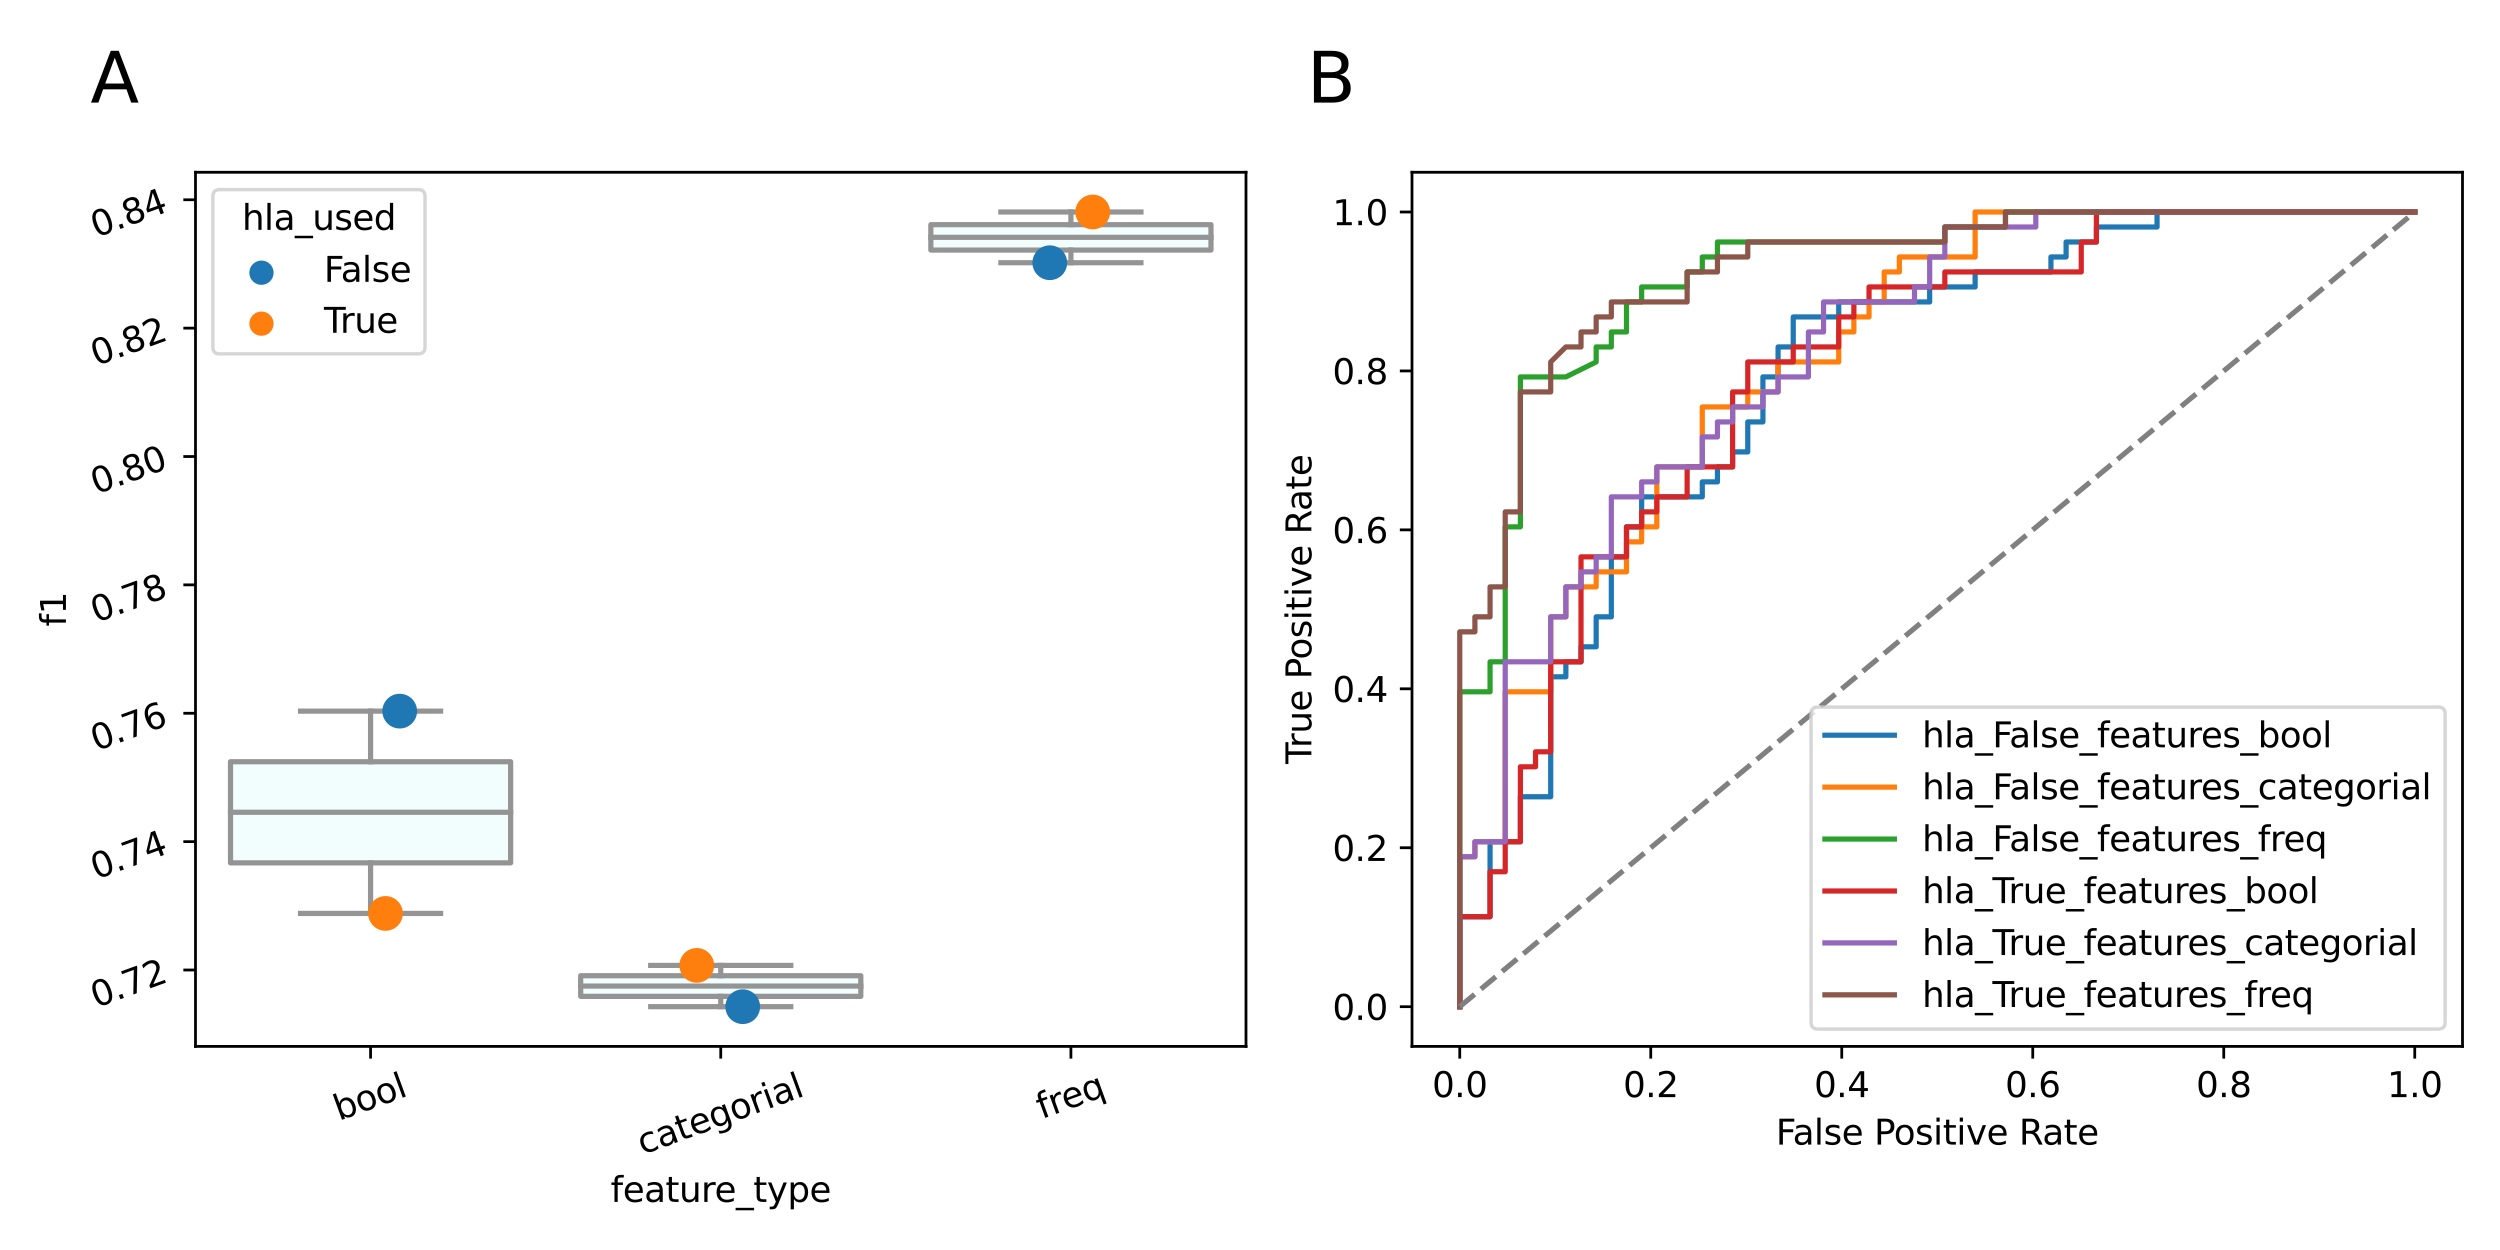 <?xml version="1.0" encoding="utf-8" standalone="no"?>
<!DOCTYPE svg PUBLIC "-//W3C//DTD SVG 1.1//EN"
  "http://www.w3.org/Graphics/SVG/1.1/DTD/svg11.dtd">
<svg xmlns:xlink="http://www.w3.org/1999/xlink" width="720pt" height="360pt" viewBox="0 0 720 360" xmlns="http://www.w3.org/2000/svg" version="1.1">
 <defs>
  <style type="text/css">*{stroke-linejoin: round; stroke-linecap: butt}</style>
 </defs>
 <g id="figure_1">
  <g id="patch_1">
   <path d="M 0 360 
L 720 360 
L 720 0 
L 0 0 
z
" style="fill: #ffffff"/>
  </g>
  <g id="axes_1">
   <g id="patch_2">
    <path d="M 406.656 301.37 
L 709.2 301.37 
L 709.2 49.608 
L 406.656 49.608 
z
" style="fill: #ffffff"/>
   </g>
   <g id="matplotlib.axis_1">
    <g id="xtick_1">
     <g id="line2d_1">
      <defs>
       <path id="m8fb5ee5ed1" d="M 0 0 
L 0 3.5 
" style="stroke: #000000; stroke-width: 0.8"/>
      </defs>
      <g>
       <use xlink:href="#m8fb5ee5ed1" x="420.408" y="301.37" style="stroke: #000000; stroke-width: 0.8"/>
      </g>
     </g>
     <g id="text_1">
      <!-- 0.0 -->
      <g transform="translate(412.456 315.969)scale(0.1 -0.1)">
       <defs>
        <path id="DejaVuSans-30" d="M 2034 4250 
Q 1547 4250 1301 3770 
Q 1056 3291 1056 2328 
Q 1056 1369 1301 889 
Q 1547 409 2034 409 
Q 2525 409 2770 889 
Q 3016 1369 3016 2328 
Q 3016 3291 2770 3770 
Q 2525 4250 2034 4250 
z
M 2034 4750 
Q 2819 4750 3233 4129 
Q 3647 3509 3647 2328 
Q 3647 1150 3233 529 
Q 2819 -91 2034 -91 
Q 1250 -91 836 529 
Q 422 1150 422 2328 
Q 422 3509 836 4129 
Q 1250 4750 2034 4750 
z
" transform="scale(0.016)"/>
        <path id="DejaVuSans-2e" d="M 684 794 
L 1344 794 
L 1344 0 
L 684 0 
L 684 794 
z
" transform="scale(0.016)"/>
       </defs>
       <use xlink:href="#DejaVuSans-30"/>
       <use xlink:href="#DejaVuSans-2e" x="63.623"/>
       <use xlink:href="#DejaVuSans-30" x="95.41"/>
      </g>
     </g>
    </g>
    <g id="xtick_2">
     <g id="line2d_2">
      <g>
       <use xlink:href="#m8fb5ee5ed1" x="475.416" y="301.37" style="stroke: #000000; stroke-width: 0.8"/>
      </g>
     </g>
     <g id="text_2">
      <!-- 0.2 -->
      <g transform="translate(467.464 315.969)scale(0.1 -0.1)">
       <defs>
        <path id="DejaVuSans-32" d="M 1228 531 
L 3431 531 
L 3431 0 
L 469 0 
L 469 531 
Q 828 903 1448 1529 
Q 2069 2156 2228 2338 
Q 2531 2678 2651 2914 
Q 2772 3150 2772 3378 
Q 2772 3750 2511 3984 
Q 2250 4219 1831 4219 
Q 1534 4219 1204 4116 
Q 875 4013 500 3803 
L 500 4441 
Q 881 4594 1212 4672 
Q 1544 4750 1819 4750 
Q 2544 4750 2975 4387 
Q 3406 4025 3406 3419 
Q 3406 3131 3298 2873 
Q 3191 2616 2906 2266 
Q 2828 2175 2409 1742 
Q 1991 1309 1228 531 
z
" transform="scale(0.016)"/>
       </defs>
       <use xlink:href="#DejaVuSans-30"/>
       <use xlink:href="#DejaVuSans-2e" x="63.623"/>
       <use xlink:href="#DejaVuSans-32" x="95.41"/>
      </g>
     </g>
    </g>
    <g id="xtick_3">
     <g id="line2d_3">
      <g>
       <use xlink:href="#m8fb5ee5ed1" x="530.424" y="301.37" style="stroke: #000000; stroke-width: 0.8"/>
      </g>
     </g>
     <g id="text_3">
      <!-- 0.4 -->
      <g transform="translate(522.472 315.969)scale(0.1 -0.1)">
       <defs>
        <path id="DejaVuSans-34" d="M 2419 4116 
L 825 1625 
L 2419 1625 
L 2419 4116 
z
M 2253 4666 
L 3047 4666 
L 3047 1625 
L 3713 1625 
L 3713 1100 
L 3047 1100 
L 3047 0 
L 2419 0 
L 2419 1100 
L 313 1100 
L 313 1709 
L 2253 4666 
z
" transform="scale(0.016)"/>
       </defs>
       <use xlink:href="#DejaVuSans-30"/>
       <use xlink:href="#DejaVuSans-2e" x="63.623"/>
       <use xlink:href="#DejaVuSans-34" x="95.41"/>
      </g>
     </g>
    </g>
    <g id="xtick_4">
     <g id="line2d_4">
      <g>
       <use xlink:href="#m8fb5ee5ed1" x="585.432" y="301.37" style="stroke: #000000; stroke-width: 0.8"/>
      </g>
     </g>
     <g id="text_4">
      <!-- 0.6 -->
      <g transform="translate(577.48 315.969)scale(0.1 -0.1)">
       <defs>
        <path id="DejaVuSans-36" d="M 2113 2584 
Q 1688 2584 1439 2293 
Q 1191 2003 1191 1497 
Q 1191 994 1439 701 
Q 1688 409 2113 409 
Q 2538 409 2786 701 
Q 3034 994 3034 1497 
Q 3034 2003 2786 2293 
Q 2538 2584 2113 2584 
z
M 3366 4563 
L 3366 3988 
Q 3128 4100 2886 4159 
Q 2644 4219 2406 4219 
Q 1781 4219 1451 3797 
Q 1122 3375 1075 2522 
Q 1259 2794 1537 2939 
Q 1816 3084 2150 3084 
Q 2853 3084 3261 2657 
Q 3669 2231 3669 1497 
Q 3669 778 3244 343 
Q 2819 -91 2113 -91 
Q 1303 -91 875 529 
Q 447 1150 447 2328 
Q 447 3434 972 4092 
Q 1497 4750 2381 4750 
Q 2619 4750 2861 4703 
Q 3103 4656 3366 4563 
z
" transform="scale(0.016)"/>
       </defs>
       <use xlink:href="#DejaVuSans-30"/>
       <use xlink:href="#DejaVuSans-2e" x="63.623"/>
       <use xlink:href="#DejaVuSans-36" x="95.41"/>
      </g>
     </g>
    </g>
    <g id="xtick_5">
     <g id="line2d_5">
      <g>
       <use xlink:href="#m8fb5ee5ed1" x="640.44" y="301.37" style="stroke: #000000; stroke-width: 0.8"/>
      </g>
     </g>
     <g id="text_5">
      <!-- 0.8 -->
      <g transform="translate(632.488 315.969)scale(0.1 -0.1)">
       <defs>
        <path id="DejaVuSans-38" d="M 2034 2216 
Q 1584 2216 1326 1975 
Q 1069 1734 1069 1313 
Q 1069 891 1326 650 
Q 1584 409 2034 409 
Q 2484 409 2743 651 
Q 3003 894 3003 1313 
Q 3003 1734 2745 1975 
Q 2488 2216 2034 2216 
z
M 1403 2484 
Q 997 2584 770 2862 
Q 544 3141 544 3541 
Q 544 4100 942 4425 
Q 1341 4750 2034 4750 
Q 2731 4750 3128 4425 
Q 3525 4100 3525 3541 
Q 3525 3141 3298 2862 
Q 3072 2584 2669 2484 
Q 3125 2378 3379 2068 
Q 3634 1759 3634 1313 
Q 3634 634 3220 271 
Q 2806 -91 2034 -91 
Q 1263 -91 848 271 
Q 434 634 434 1313 
Q 434 1759 690 2068 
Q 947 2378 1403 2484 
z
M 1172 3481 
Q 1172 3119 1398 2916 
Q 1625 2713 2034 2713 
Q 2441 2713 2670 2916 
Q 2900 3119 2900 3481 
Q 2900 3844 2670 4047 
Q 2441 4250 2034 4250 
Q 1625 4250 1398 4047 
Q 1172 3844 1172 3481 
z
" transform="scale(0.016)"/>
       </defs>
       <use xlink:href="#DejaVuSans-30"/>
       <use xlink:href="#DejaVuSans-2e" x="63.623"/>
       <use xlink:href="#DejaVuSans-38" x="95.41"/>
      </g>
     </g>
    </g>
    <g id="xtick_6">
     <g id="line2d_6">
      <g>
       <use xlink:href="#m8fb5ee5ed1" x="695.448" y="301.37" style="stroke: #000000; stroke-width: 0.8"/>
      </g>
     </g>
     <g id="text_6">
      <!-- 1.0 -->
      <g transform="translate(687.496 315.969)scale(0.1 -0.1)">
       <defs>
        <path id="DejaVuSans-31" d="M 794 531 
L 1825 531 
L 1825 4091 
L 703 3866 
L 703 4441 
L 1819 4666 
L 2450 4666 
L 2450 531 
L 3481 531 
L 3481 0 
L 794 0 
L 794 531 
z
" transform="scale(0.016)"/>
       </defs>
       <use xlink:href="#DejaVuSans-31"/>
       <use xlink:href="#DejaVuSans-2e" x="63.623"/>
       <use xlink:href="#DejaVuSans-30" x="95.41"/>
      </g>
     </g>
    </g>
    <g id="text_7">
     <!-- False Positive Rate -->
     <g transform="translate(511.461 329.647)scale(0.1 -0.1)">
      <defs>
       <path id="DejaVuSans-46" d="M 628 4666 
L 3309 4666 
L 3309 4134 
L 1259 4134 
L 1259 2759 
L 3109 2759 
L 3109 2228 
L 1259 2228 
L 1259 0 
L 628 0 
L 628 4666 
z
" transform="scale(0.016)"/>
       <path id="DejaVuSans-61" d="M 2194 1759 
Q 1497 1759 1228 1600 
Q 959 1441 959 1056 
Q 959 750 1161 570 
Q 1363 391 1709 391 
Q 2188 391 2477 730 
Q 2766 1069 2766 1631 
L 2766 1759 
L 2194 1759 
z
M 3341 1997 
L 3341 0 
L 2766 0 
L 2766 531 
Q 2569 213 2275 61 
Q 1981 -91 1556 -91 
Q 1019 -91 701 211 
Q 384 513 384 1019 
Q 384 1609 779 1909 
Q 1175 2209 1959 2209 
L 2766 2209 
L 2766 2266 
Q 2766 2663 2505 2880 
Q 2244 3097 1772 3097 
Q 1472 3097 1187 3025 
Q 903 2953 641 2809 
L 641 3341 
Q 956 3463 1253 3523 
Q 1550 3584 1831 3584 
Q 2591 3584 2966 3190 
Q 3341 2797 3341 1997 
z
" transform="scale(0.016)"/>
       <path id="DejaVuSans-6c" d="M 603 4863 
L 1178 4863 
L 1178 0 
L 603 0 
L 603 4863 
z
" transform="scale(0.016)"/>
       <path id="DejaVuSans-73" d="M 2834 3397 
L 2834 2853 
Q 2591 2978 2328 3040 
Q 2066 3103 1784 3103 
Q 1356 3103 1142 2972 
Q 928 2841 928 2578 
Q 928 2378 1081 2264 
Q 1234 2150 1697 2047 
L 1894 2003 
Q 2506 1872 2764 1633 
Q 3022 1394 3022 966 
Q 3022 478 2636 193 
Q 2250 -91 1575 -91 
Q 1294 -91 989 -36 
Q 684 19 347 128 
L 347 722 
Q 666 556 975 473 
Q 1284 391 1588 391 
Q 1994 391 2212 530 
Q 2431 669 2431 922 
Q 2431 1156 2273 1281 
Q 2116 1406 1581 1522 
L 1381 1569 
Q 847 1681 609 1914 
Q 372 2147 372 2553 
Q 372 3047 722 3315 
Q 1072 3584 1716 3584 
Q 2034 3584 2315 3537 
Q 2597 3491 2834 3397 
z
" transform="scale(0.016)"/>
       <path id="DejaVuSans-65" d="M 3597 1894 
L 3597 1613 
L 953 1613 
Q 991 1019 1311 708 
Q 1631 397 2203 397 
Q 2534 397 2845 478 
Q 3156 559 3463 722 
L 3463 178 
Q 3153 47 2828 -22 
Q 2503 -91 2169 -91 
Q 1331 -91 842 396 
Q 353 884 353 1716 
Q 353 2575 817 3079 
Q 1281 3584 2069 3584 
Q 2775 3584 3186 3129 
Q 3597 2675 3597 1894 
z
M 3022 2063 
Q 3016 2534 2758 2815 
Q 2500 3097 2075 3097 
Q 1594 3097 1305 2825 
Q 1016 2553 972 2059 
L 3022 2063 
z
" transform="scale(0.016)"/>
       <path id="DejaVuSans-20" transform="scale(0.016)"/>
       <path id="DejaVuSans-50" d="M 1259 4147 
L 1259 2394 
L 2053 2394 
Q 2494 2394 2734 2622 
Q 2975 2850 2975 3272 
Q 2975 3691 2734 3919 
Q 2494 4147 2053 4147 
L 1259 4147 
z
M 628 4666 
L 2053 4666 
Q 2838 4666 3239 4311 
Q 3641 3956 3641 3272 
Q 3641 2581 3239 2228 
Q 2838 1875 2053 1875 
L 1259 1875 
L 1259 0 
L 628 0 
L 628 4666 
z
" transform="scale(0.016)"/>
       <path id="DejaVuSans-6f" d="M 1959 3097 
Q 1497 3097 1228 2736 
Q 959 2375 959 1747 
Q 959 1119 1226 758 
Q 1494 397 1959 397 
Q 2419 397 2687 759 
Q 2956 1122 2956 1747 
Q 2956 2369 2687 2733 
Q 2419 3097 1959 3097 
z
M 1959 3584 
Q 2709 3584 3137 3096 
Q 3566 2609 3566 1747 
Q 3566 888 3137 398 
Q 2709 -91 1959 -91 
Q 1206 -91 779 398 
Q 353 888 353 1747 
Q 353 2609 779 3096 
Q 1206 3584 1959 3584 
z
" transform="scale(0.016)"/>
       <path id="DejaVuSans-69" d="M 603 3500 
L 1178 3500 
L 1178 0 
L 603 0 
L 603 3500 
z
M 603 4863 
L 1178 4863 
L 1178 4134 
L 603 4134 
L 603 4863 
z
" transform="scale(0.016)"/>
       <path id="DejaVuSans-74" d="M 1172 4494 
L 1172 3500 
L 2356 3500 
L 2356 3053 
L 1172 3053 
L 1172 1153 
Q 1172 725 1289 603 
Q 1406 481 1766 481 
L 2356 481 
L 2356 0 
L 1766 0 
Q 1100 0 847 248 
Q 594 497 594 1153 
L 594 3053 
L 172 3053 
L 172 3500 
L 594 3500 
L 594 4494 
L 1172 4494 
z
" transform="scale(0.016)"/>
       <path id="DejaVuSans-76" d="M 191 3500 
L 800 3500 
L 1894 563 
L 2988 3500 
L 3597 3500 
L 2284 0 
L 1503 0 
L 191 3500 
z
" transform="scale(0.016)"/>
       <path id="DejaVuSans-52" d="M 2841 2188 
Q 3044 2119 3236 1894 
Q 3428 1669 3622 1275 
L 4263 0 
L 3584 0 
L 2988 1197 
Q 2756 1666 2539 1819 
Q 2322 1972 1947 1972 
L 1259 1972 
L 1259 0 
L 628 0 
L 628 4666 
L 2053 4666 
Q 2853 4666 3247 4331 
Q 3641 3997 3641 3322 
Q 3641 2881 3436 2590 
Q 3231 2300 2841 2188 
z
M 1259 4147 
L 1259 2491 
L 2053 2491 
Q 2509 2491 2742 2702 
Q 2975 2913 2975 3322 
Q 2975 3731 2742 3939 
Q 2509 4147 2053 4147 
L 1259 4147 
z
" transform="scale(0.016)"/>
      </defs>
      <use xlink:href="#DejaVuSans-46"/>
      <use xlink:href="#DejaVuSans-61" x="48.395"/>
      <use xlink:href="#DejaVuSans-6c" x="109.674"/>
      <use xlink:href="#DejaVuSans-73" x="137.457"/>
      <use xlink:href="#DejaVuSans-65" x="189.557"/>
      <use xlink:href="#DejaVuSans-20" x="251.08"/>
      <use xlink:href="#DejaVuSans-50" x="282.867"/>
      <use xlink:href="#DejaVuSans-6f" x="339.545"/>
      <use xlink:href="#DejaVuSans-73" x="400.727"/>
      <use xlink:href="#DejaVuSans-69" x="452.826"/>
      <use xlink:href="#DejaVuSans-74" x="480.609"/>
      <use xlink:href="#DejaVuSans-69" x="519.818"/>
      <use xlink:href="#DejaVuSans-76" x="547.602"/>
      <use xlink:href="#DejaVuSans-65" x="606.781"/>
      <use xlink:href="#DejaVuSans-20" x="668.305"/>
      <use xlink:href="#DejaVuSans-52" x="700.092"/>
      <use xlink:href="#DejaVuSans-61" x="767.324"/>
      <use xlink:href="#DejaVuSans-74" x="828.604"/>
      <use xlink:href="#DejaVuSans-65" x="867.812"/>
     </g>
    </g>
   </g>
   <g id="matplotlib.axis_2">
    <g id="ytick_1">
     <g id="line2d_7">
      <defs>
       <path id="m7fb1e3b8af" d="M 0 0 
L -3.5 0 
" style="stroke: #000000; stroke-width: 0.8"/>
      </defs>
      <g>
       <use xlink:href="#m7fb1e3b8af" x="406.656" y="289.927" style="stroke: #000000; stroke-width: 0.8"/>
      </g>
     </g>
     <g id="text_8">
      <!-- 0.0 -->
      <g transform="translate(383.753 293.726)scale(0.1 -0.1)">
       <use xlink:href="#DejaVuSans-30"/>
       <use xlink:href="#DejaVuSans-2e" x="63.623"/>
       <use xlink:href="#DejaVuSans-30" x="95.41"/>
      </g>
     </g>
    </g>
    <g id="ytick_2">
     <g id="line2d_8">
      <g>
       <use xlink:href="#m7fb1e3b8af" x="406.656" y="244.152" style="stroke: #000000; stroke-width: 0.8"/>
      </g>
     </g>
     <g id="text_9">
      <!-- 0.2 -->
      <g transform="translate(383.753 247.951)scale(0.1 -0.1)">
       <use xlink:href="#DejaVuSans-30"/>
       <use xlink:href="#DejaVuSans-2e" x="63.623"/>
       <use xlink:href="#DejaVuSans-32" x="95.41"/>
      </g>
     </g>
    </g>
    <g id="ytick_3">
     <g id="line2d_9">
      <g>
       <use xlink:href="#m7fb1e3b8af" x="406.656" y="198.377" style="stroke: #000000; stroke-width: 0.8"/>
      </g>
     </g>
     <g id="text_10">
      <!-- 0.4 -->
      <g transform="translate(383.753 202.176)scale(0.1 -0.1)">
       <use xlink:href="#DejaVuSans-30"/>
       <use xlink:href="#DejaVuSans-2e" x="63.623"/>
       <use xlink:href="#DejaVuSans-34" x="95.41"/>
      </g>
     </g>
    </g>
    <g id="ytick_4">
     <g id="line2d_10">
      <g>
       <use xlink:href="#m7fb1e3b8af" x="406.656" y="152.602" style="stroke: #000000; stroke-width: 0.8"/>
      </g>
     </g>
     <g id="text_11">
      <!-- 0.6 -->
      <g transform="translate(383.753 156.401)scale(0.1 -0.1)">
       <use xlink:href="#DejaVuSans-30"/>
       <use xlink:href="#DejaVuSans-2e" x="63.623"/>
       <use xlink:href="#DejaVuSans-36" x="95.41"/>
      </g>
     </g>
    </g>
    <g id="ytick_5">
     <g id="line2d_11">
      <g>
       <use xlink:href="#m7fb1e3b8af" x="406.656" y="106.827" style="stroke: #000000; stroke-width: 0.8"/>
      </g>
     </g>
     <g id="text_12">
      <!-- 0.8 -->
      <g transform="translate(383.753 110.626)scale(0.1 -0.1)">
       <use xlink:href="#DejaVuSans-30"/>
       <use xlink:href="#DejaVuSans-2e" x="63.623"/>
       <use xlink:href="#DejaVuSans-38" x="95.41"/>
      </g>
     </g>
    </g>
    <g id="ytick_6">
     <g id="line2d_12">
      <g>
       <use xlink:href="#m7fb1e3b8af" x="406.656" y="61.052" style="stroke: #000000; stroke-width: 0.8"/>
      </g>
     </g>
     <g id="text_13">
      <!-- 1.0 -->
      <g transform="translate(383.753 64.851)scale(0.1 -0.1)">
       <use xlink:href="#DejaVuSans-31"/>
       <use xlink:href="#DejaVuSans-2e" x="63.623"/>
       <use xlink:href="#DejaVuSans-30" x="95.41"/>
      </g>
     </g>
    </g>
    <g id="text_14">
     <!-- True Positive Rate -->
     <g transform="translate(377.673 220.019)rotate(-90)scale(0.1 -0.1)">
      <defs>
       <path id="DejaVuSans-54" d="M -19 4666 
L 3928 4666 
L 3928 4134 
L 2272 4134 
L 2272 0 
L 1638 0 
L 1638 4134 
L -19 4134 
L -19 4666 
z
" transform="scale(0.016)"/>
       <path id="DejaVuSans-72" d="M 2631 2963 
Q 2534 3019 2420 3045 
Q 2306 3072 2169 3072 
Q 1681 3072 1420 2755 
Q 1159 2438 1159 1844 
L 1159 0 
L 581 0 
L 581 3500 
L 1159 3500 
L 1159 2956 
Q 1341 3275 1631 3429 
Q 1922 3584 2338 3584 
Q 2397 3584 2469 3576 
Q 2541 3569 2628 3553 
L 2631 2963 
z
" transform="scale(0.016)"/>
       <path id="DejaVuSans-75" d="M 544 1381 
L 544 3500 
L 1119 3500 
L 1119 1403 
Q 1119 906 1312 657 
Q 1506 409 1894 409 
Q 2359 409 2629 706 
Q 2900 1003 2900 1516 
L 2900 3500 
L 3475 3500 
L 3475 0 
L 2900 0 
L 2900 538 
Q 2691 219 2414 64 
Q 2138 -91 1772 -91 
Q 1169 -91 856 284 
Q 544 659 544 1381 
z
M 1991 3584 
L 1991 3584 
z
" transform="scale(0.016)"/>
      </defs>
      <use xlink:href="#DejaVuSans-54"/>
      <use xlink:href="#DejaVuSans-72" x="46.334"/>
      <use xlink:href="#DejaVuSans-75" x="87.447"/>
      <use xlink:href="#DejaVuSans-65" x="150.826"/>
      <use xlink:href="#DejaVuSans-20" x="212.35"/>
      <use xlink:href="#DejaVuSans-50" x="244.137"/>
      <use xlink:href="#DejaVuSans-6f" x="300.814"/>
      <use xlink:href="#DejaVuSans-73" x="361.996"/>
      <use xlink:href="#DejaVuSans-69" x="414.096"/>
      <use xlink:href="#DejaVuSans-74" x="441.879"/>
      <use xlink:href="#DejaVuSans-69" x="481.088"/>
      <use xlink:href="#DejaVuSans-76" x="508.871"/>
      <use xlink:href="#DejaVuSans-65" x="568.051"/>
      <use xlink:href="#DejaVuSans-20" x="629.574"/>
      <use xlink:href="#DejaVuSans-52" x="661.361"/>
      <use xlink:href="#DejaVuSans-61" x="728.594"/>
      <use xlink:href="#DejaVuSans-74" x="789.873"/>
      <use xlink:href="#DejaVuSans-65" x="829.082"/>
     </g>
    </g>
   </g>
   <g id="line2d_13">
    <path d="M 420.408 289.927 
L 420.408 285.608 
L 420.408 264.016 
L 429.139 264.016 
L 429.139 242.424 
L 437.871 242.424 
L 437.871 229.469 
L 446.602 229.469 
L 446.602 194.922 
L 450.968 194.922 
L 450.968 190.604 
L 455.334 190.604 
L 455.334 186.285 
L 459.699 186.285 
L 459.699 177.648 
L 464.065 177.648 
L 464.065 160.375 
L 468.431 160.375 
L 468.431 151.738 
L 472.796 151.738 
L 472.796 143.101 
L 490.259 143.101 
L 490.259 138.783 
L 494.625 138.783 
L 494.625 134.464 
L 498.991 134.464 
L 498.991 130.146 
L 503.356 130.146 
L 503.356 121.509 
L 507.722 121.509 
L 507.722 108.554 
L 512.088 108.554 
L 512.088 99.917 
L 516.454 99.917 
L 516.454 91.281 
L 529.551 91.281 
L 529.551 86.962 
L 555.745 86.962 
L 555.745 82.644 
L 568.842 82.644 
L 568.842 78.325 
L 590.671 78.325 
L 590.671 74.007 
L 595.036 74.007 
L 595.036 69.689 
L 603.768 69.689 
L 603.768 65.37 
L 621.231 65.37 
L 621.231 61.052 
L 695.448 61.052 
" clip-path="url(#p078c45fbdf)" style="fill: none; stroke: #1f77b4; stroke-width: 1.5; stroke-linecap: square"/>
   </g>
   <g id="line2d_14">
    <path d="M 420.408 289.927 
L 420.408 285.608 
L 420.408 246.743 
L 424.773 246.743 
L 424.773 242.424 
L 433.505 242.424 
L 433.505 199.24 
L 446.602 199.24 
L 446.602 177.648 
L 450.968 177.648 
L 450.968 169.012 
L 459.699 169.012 
L 459.699 164.693 
L 468.431 164.693 
L 468.431 156.056 
L 472.796 156.056 
L 472.796 151.738 
L 477.162 151.738 
L 477.162 134.464 
L 490.259 134.464 
L 490.259 117.191 
L 503.356 117.191 
L 503.356 112.872 
L 512.088 112.872 
L 512.088 104.236 
L 529.551 104.236 
L 529.551 95.599 
L 533.916 95.599 
L 533.916 91.281 
L 538.282 91.281 
L 538.282 86.962 
L 542.648 86.962 
L 542.648 78.325 
L 547.014 78.325 
L 547.014 74.007 
L 568.842 74.007 
L 568.842 61.052 
L 695.448 61.052 
" clip-path="url(#p078c45fbdf)" style="fill: none; stroke: #ff7f0e; stroke-width: 1.5; stroke-linecap: square"/>
   </g>
   <g id="line2d_15">
    <path d="M 420.408 289.927 
L 420.408 285.608 
L 420.408 199.24 
L 429.139 199.24 
L 429.139 190.604 
L 433.505 190.604 
L 433.505 151.738 
L 437.871 151.738 
L 437.871 108.554 
L 450.968 108.554 
L 459.699 104.236 
L 459.699 99.917 
L 464.065 99.917 
L 464.065 95.599 
L 468.431 95.599 
L 468.431 86.962 
L 472.796 86.962 
L 472.796 82.644 
L 485.894 82.644 
L 485.894 78.325 
L 490.259 78.325 
L 490.259 74.007 
L 494.625 74.007 
L 494.625 69.689 
L 560.111 69.689 
L 560.111 65.37 
L 577.574 65.37 
L 577.574 61.052 
L 695.448 61.052 
" clip-path="url(#p078c45fbdf)" style="fill: none; stroke: #2ca02c; stroke-width: 1.5; stroke-linecap: square"/>
   </g>
   <g id="line2d_16">
    <path d="M 420.408 289.927 
L 420.408 285.608 
L 420.408 264.016 
L 429.139 264.016 
L 429.139 251.061 
L 433.505 251.061 
L 433.505 242.424 
L 437.871 242.424 
L 437.871 220.832 
L 442.236 220.832 
L 442.236 216.514 
L 446.602 216.514 
L 446.602 190.604 
L 455.334 190.604 
L 455.334 160.375 
L 468.431 160.375 
L 468.431 151.738 
L 472.796 151.738 
L 472.796 147.42 
L 477.162 147.42 
L 477.162 143.101 
L 485.894 143.101 
L 485.894 134.464 
L 498.991 134.464 
L 498.991 112.872 
L 503.356 112.872 
L 503.356 104.236 
L 516.454 104.236 
L 516.454 99.917 
L 529.551 99.917 
L 529.551 91.281 
L 533.916 91.281 
L 533.916 86.962 
L 538.282 86.962 
L 538.282 82.644 
L 560.111 82.644 
L 560.111 78.325 
L 599.402 78.325 
L 599.402 69.689 
L 603.768 69.689 
L 603.768 61.052 
L 695.448 61.052 
" clip-path="url(#p078c45fbdf)" style="fill: none; stroke: #d62728; stroke-width: 1.5; stroke-linecap: square"/>
   </g>
   <g id="line2d_17">
    <path d="M 420.408 289.927 
L 420.408 285.608 
L 420.408 246.743 
L 424.773 246.743 
L 424.773 242.424 
L 433.505 242.424 
L 433.505 190.604 
L 446.602 190.604 
L 446.602 177.648 
L 450.968 177.648 
L 450.968 169.012 
L 455.334 169.012 
L 455.334 164.693 
L 459.699 164.693 
L 459.699 160.375 
L 464.065 160.375 
L 464.065 143.101 
L 472.796 143.101 
L 472.796 138.783 
L 477.162 138.783 
L 477.162 134.464 
L 490.259 134.464 
L 490.259 125.828 
L 494.625 125.828 
L 494.625 121.509 
L 498.991 121.509 
L 498.991 117.191 
L 507.722 117.191 
L 507.722 112.872 
L 512.088 112.872 
L 512.088 108.554 
L 520.819 108.554 
L 520.819 95.599 
L 525.185 95.599 
L 525.185 86.962 
L 551.379 86.962 
L 551.379 82.644 
L 555.745 82.644 
L 555.745 74.007 
L 560.111 74.007 
L 560.111 65.37 
L 586.305 65.37 
L 586.305 61.052 
L 695.448 61.052 
" clip-path="url(#p078c45fbdf)" style="fill: none; stroke: #9467bd; stroke-width: 1.5; stroke-linecap: square"/>
   </g>
   <g id="line2d_18">
    <path d="M 420.408 289.927 
L 420.408 285.608 
L 420.408 181.967 
L 424.773 181.967 
L 424.773 177.648 
L 429.139 177.648 
L 429.139 169.012 
L 433.505 169.012 
L 433.505 147.42 
L 437.871 147.42 
L 437.871 112.872 
L 446.602 112.872 
L 446.602 104.236 
L 450.968 99.917 
L 455.334 99.917 
L 455.334 95.599 
L 459.699 95.599 
L 459.699 91.281 
L 464.065 91.281 
L 464.065 86.962 
L 485.894 86.962 
L 485.894 78.325 
L 494.625 78.325 
L 494.625 74.007 
L 503.356 74.007 
L 503.356 69.689 
L 560.111 69.689 
L 560.111 65.37 
L 577.574 65.37 
L 577.574 61.052 
L 695.448 61.052 
" clip-path="url(#p078c45fbdf)" style="fill: none; stroke: #8c564b; stroke-width: 1.5; stroke-linecap: square"/>
   </g>
   <g id="line2d_19">
    <path d="M 420.408 289.927 
L 695.448 61.052 
" clip-path="url(#p078c45fbdf)" style="fill: none; stroke-dasharray: 5.55,2.4; stroke-dashoffset: 0; stroke: #808080; stroke-width: 1.5"/>
   </g>
   <g id="patch_3">
    <path d="M 406.656 301.37 
L 406.656 49.608 
" style="fill: none; stroke: #000000; stroke-width: 0.8; stroke-linejoin: miter; stroke-linecap: square"/>
   </g>
   <g id="patch_4">
    <path d="M 709.2 301.37 
L 709.2 49.608 
" style="fill: none; stroke: #000000; stroke-width: 0.8; stroke-linejoin: miter; stroke-linecap: square"/>
   </g>
   <g id="patch_5">
    <path d="M 406.656 301.37 
L 709.2 301.37 
" style="fill: none; stroke: #000000; stroke-width: 0.8; stroke-linejoin: miter; stroke-linecap: square"/>
   </g>
   <g id="patch_6">
    <path d="M 406.656 49.608 
L 709.2 49.608 
" style="fill: none; stroke: #000000; stroke-width: 0.8; stroke-linejoin: miter; stroke-linecap: square"/>
   </g>
   <g id="text_15">
    <!-- B -->
    <g transform="translate(376.401 29.558)scale(0.2 -0.2)">
     <defs>
      <path id="DejaVuSans-42" d="M 1259 2228 
L 1259 519 
L 2272 519 
Q 2781 519 3026 730 
Q 3272 941 3272 1375 
Q 3272 1813 3026 2020 
Q 2781 2228 2272 2228 
L 1259 2228 
z
M 1259 4147 
L 1259 2741 
L 2194 2741 
Q 2656 2741 2882 2914 
Q 3109 3088 3109 3444 
Q 3109 3797 2882 3972 
Q 2656 4147 2194 4147 
L 1259 4147 
z
M 628 4666 
L 2241 4666 
Q 2963 4666 3353 4366 
Q 3744 4066 3744 3513 
Q 3744 3084 3544 2831 
Q 3344 2578 2956 2516 
Q 3422 2416 3680 2098 
Q 3938 1781 3938 1306 
Q 3938 681 3513 340 
Q 3088 0 2303 0 
L 628 0 
L 628 4666 
z
" transform="scale(0.016)"/>
     </defs>
     <use xlink:href="#DejaVuSans-42"/>
    </g>
   </g>
   <g id="legend_1">
    <g id="patch_7">
     <path d="M 523.578 296.37 
L 702.2 296.37 
Q 704.2 296.37 704.2 294.37 
L 704.2 205.633 
Q 704.2 203.633 702.2 203.633 
L 523.578 203.633 
Q 521.578 203.633 521.578 205.633 
L 521.578 294.37 
Q 521.578 296.37 523.578 296.37 
z
" style="fill: #ffffff; opacity: 0.8; stroke: #cccccc; stroke-linejoin: miter"/>
    </g>
    <g id="line2d_20">
     <path d="M 525.578 211.731 
L 535.578 211.731 
L 545.578 211.731 
" style="fill: none; stroke: #1f77b4; stroke-width: 1.5; stroke-linecap: square"/>
    </g>
    <g id="text_16">
     <!-- hla_False_features_bool -->
     <g transform="translate(553.578 215.231)scale(0.1 -0.1)">
      <defs>
       <path id="DejaVuSans-68" d="M 3513 2113 
L 3513 0 
L 2938 0 
L 2938 2094 
Q 2938 2591 2744 2837 
Q 2550 3084 2163 3084 
Q 1697 3084 1428 2787 
Q 1159 2491 1159 1978 
L 1159 0 
L 581 0 
L 581 4863 
L 1159 4863 
L 1159 2956 
Q 1366 3272 1645 3428 
Q 1925 3584 2291 3584 
Q 2894 3584 3203 3211 
Q 3513 2838 3513 2113 
z
" transform="scale(0.016)"/>
       <path id="DejaVuSans-5f" d="M 3263 -1063 
L 3263 -1509 
L -63 -1509 
L -63 -1063 
L 3263 -1063 
z
" transform="scale(0.016)"/>
       <path id="DejaVuSans-66" d="M 2375 4863 
L 2375 4384 
L 1825 4384 
Q 1516 4384 1395 4259 
Q 1275 4134 1275 3809 
L 1275 3500 
L 2222 3500 
L 2222 3053 
L 1275 3053 
L 1275 0 
L 697 0 
L 697 3053 
L 147 3053 
L 147 3500 
L 697 3500 
L 697 3744 
Q 697 4328 969 4595 
Q 1241 4863 1831 4863 
L 2375 4863 
z
" transform="scale(0.016)"/>
       <path id="DejaVuSans-62" d="M 3116 1747 
Q 3116 2381 2855 2742 
Q 2594 3103 2138 3103 
Q 1681 3103 1420 2742 
Q 1159 2381 1159 1747 
Q 1159 1113 1420 752 
Q 1681 391 2138 391 
Q 2594 391 2855 752 
Q 3116 1113 3116 1747 
z
M 1159 2969 
Q 1341 3281 1617 3432 
Q 1894 3584 2278 3584 
Q 2916 3584 3314 3078 
Q 3713 2572 3713 1747 
Q 3713 922 3314 415 
Q 2916 -91 2278 -91 
Q 1894 -91 1617 61 
Q 1341 213 1159 525 
L 1159 0 
L 581 0 
L 581 4863 
L 1159 4863 
L 1159 2969 
z
" transform="scale(0.016)"/>
      </defs>
      <use xlink:href="#DejaVuSans-68"/>
      <use xlink:href="#DejaVuSans-6c" x="63.379"/>
      <use xlink:href="#DejaVuSans-61" x="91.162"/>
      <use xlink:href="#DejaVuSans-5f" x="152.441"/>
      <use xlink:href="#DejaVuSans-46" x="202.441"/>
      <use xlink:href="#DejaVuSans-61" x="250.836"/>
      <use xlink:href="#DejaVuSans-6c" x="312.115"/>
      <use xlink:href="#DejaVuSans-73" x="339.898"/>
      <use xlink:href="#DejaVuSans-65" x="391.998"/>
      <use xlink:href="#DejaVuSans-5f" x="453.521"/>
      <use xlink:href="#DejaVuSans-66" x="503.521"/>
      <use xlink:href="#DejaVuSans-65" x="538.727"/>
      <use xlink:href="#DejaVuSans-61" x="600.25"/>
      <use xlink:href="#DejaVuSans-74" x="661.529"/>
      <use xlink:href="#DejaVuSans-75" x="700.738"/>
      <use xlink:href="#DejaVuSans-72" x="764.117"/>
      <use xlink:href="#DejaVuSans-65" x="802.98"/>
      <use xlink:href="#DejaVuSans-73" x="864.504"/>
      <use xlink:href="#DejaVuSans-5f" x="916.604"/>
      <use xlink:href="#DejaVuSans-62" x="966.604"/>
      <use xlink:href="#DejaVuSans-6f" x="1030.08"/>
      <use xlink:href="#DejaVuSans-6f" x="1091.262"/>
      <use xlink:href="#DejaVuSans-6c" x="1152.443"/>
     </g>
    </g>
    <g id="line2d_21">
     <path d="M 525.578 226.688 
L 535.578 226.688 
L 545.578 226.688 
" style="fill: none; stroke: #ff7f0e; stroke-width: 1.5; stroke-linecap: square"/>
    </g>
    <g id="text_17">
     <!-- hla_False_features_categorial -->
     <g transform="translate(553.578 230.188)scale(0.1 -0.1)">
      <defs>
       <path id="DejaVuSans-63" d="M 3122 3366 
L 3122 2828 
Q 2878 2963 2633 3030 
Q 2388 3097 2138 3097 
Q 1578 3097 1268 2742 
Q 959 2388 959 1747 
Q 959 1106 1268 751 
Q 1578 397 2138 397 
Q 2388 397 2633 464 
Q 2878 531 3122 666 
L 3122 134 
Q 2881 22 2623 -34 
Q 2366 -91 2075 -91 
Q 1284 -91 818 406 
Q 353 903 353 1747 
Q 353 2603 823 3093 
Q 1294 3584 2113 3584 
Q 2378 3584 2631 3529 
Q 2884 3475 3122 3366 
z
" transform="scale(0.016)"/>
       <path id="DejaVuSans-67" d="M 2906 1791 
Q 2906 2416 2648 2759 
Q 2391 3103 1925 3103 
Q 1463 3103 1205 2759 
Q 947 2416 947 1791 
Q 947 1169 1205 825 
Q 1463 481 1925 481 
Q 2391 481 2648 825 
Q 2906 1169 2906 1791 
z
M 3481 434 
Q 3481 -459 3084 -895 
Q 2688 -1331 1869 -1331 
Q 1566 -1331 1297 -1286 
Q 1028 -1241 775 -1147 
L 775 -588 
Q 1028 -725 1275 -790 
Q 1522 -856 1778 -856 
Q 2344 -856 2625 -561 
Q 2906 -266 2906 331 
L 2906 616 
Q 2728 306 2450 153 
Q 2172 0 1784 0 
Q 1141 0 747 490 
Q 353 981 353 1791 
Q 353 2603 747 3093 
Q 1141 3584 1784 3584 
Q 2172 3584 2450 3431 
Q 2728 3278 2906 2969 
L 2906 3500 
L 3481 3500 
L 3481 434 
z
" transform="scale(0.016)"/>
      </defs>
      <use xlink:href="#DejaVuSans-68"/>
      <use xlink:href="#DejaVuSans-6c" x="63.379"/>
      <use xlink:href="#DejaVuSans-61" x="91.162"/>
      <use xlink:href="#DejaVuSans-5f" x="152.441"/>
      <use xlink:href="#DejaVuSans-46" x="202.441"/>
      <use xlink:href="#DejaVuSans-61" x="250.836"/>
      <use xlink:href="#DejaVuSans-6c" x="312.115"/>
      <use xlink:href="#DejaVuSans-73" x="339.898"/>
      <use xlink:href="#DejaVuSans-65" x="391.998"/>
      <use xlink:href="#DejaVuSans-5f" x="453.521"/>
      <use xlink:href="#DejaVuSans-66" x="503.521"/>
      <use xlink:href="#DejaVuSans-65" x="538.727"/>
      <use xlink:href="#DejaVuSans-61" x="600.25"/>
      <use xlink:href="#DejaVuSans-74" x="661.529"/>
      <use xlink:href="#DejaVuSans-75" x="700.738"/>
      <use xlink:href="#DejaVuSans-72" x="764.117"/>
      <use xlink:href="#DejaVuSans-65" x="802.98"/>
      <use xlink:href="#DejaVuSans-73" x="864.504"/>
      <use xlink:href="#DejaVuSans-5f" x="916.604"/>
      <use xlink:href="#DejaVuSans-63" x="966.604"/>
      <use xlink:href="#DejaVuSans-61" x="1021.584"/>
      <use xlink:href="#DejaVuSans-74" x="1082.863"/>
      <use xlink:href="#DejaVuSans-65" x="1122.072"/>
      <use xlink:href="#DejaVuSans-67" x="1183.596"/>
      <use xlink:href="#DejaVuSans-6f" x="1247.072"/>
      <use xlink:href="#DejaVuSans-72" x="1308.254"/>
      <use xlink:href="#DejaVuSans-69" x="1349.367"/>
      <use xlink:href="#DejaVuSans-61" x="1377.15"/>
      <use xlink:href="#DejaVuSans-6c" x="1438.43"/>
     </g>
    </g>
    <g id="line2d_22">
     <path d="M 525.578 241.644 
L 535.578 241.644 
L 545.578 241.644 
" style="fill: none; stroke: #2ca02c; stroke-width: 1.5; stroke-linecap: square"/>
    </g>
    <g id="text_18">
     <!-- hla_False_features_freq -->
     <g transform="translate(553.578 245.144)scale(0.1 -0.1)">
      <defs>
       <path id="DejaVuSans-71" d="M 947 1747 
Q 947 1113 1208 752 
Q 1469 391 1925 391 
Q 2381 391 2643 752 
Q 2906 1113 2906 1747 
Q 2906 2381 2643 2742 
Q 2381 3103 1925 3103 
Q 1469 3103 1208 2742 
Q 947 2381 947 1747 
z
M 2906 525 
Q 2725 213 2448 61 
Q 2172 -91 1784 -91 
Q 1150 -91 751 415 
Q 353 922 353 1747 
Q 353 2572 751 3078 
Q 1150 3584 1784 3584 
Q 2172 3584 2448 3432 
Q 2725 3281 2906 2969 
L 2906 3500 
L 3481 3500 
L 3481 -1331 
L 2906 -1331 
L 2906 525 
z
" transform="scale(0.016)"/>
      </defs>
      <use xlink:href="#DejaVuSans-68"/>
      <use xlink:href="#DejaVuSans-6c" x="63.379"/>
      <use xlink:href="#DejaVuSans-61" x="91.162"/>
      <use xlink:href="#DejaVuSans-5f" x="152.441"/>
      <use xlink:href="#DejaVuSans-46" x="202.441"/>
      <use xlink:href="#DejaVuSans-61" x="250.836"/>
      <use xlink:href="#DejaVuSans-6c" x="312.115"/>
      <use xlink:href="#DejaVuSans-73" x="339.898"/>
      <use xlink:href="#DejaVuSans-65" x="391.998"/>
      <use xlink:href="#DejaVuSans-5f" x="453.521"/>
      <use xlink:href="#DejaVuSans-66" x="503.521"/>
      <use xlink:href="#DejaVuSans-65" x="538.727"/>
      <use xlink:href="#DejaVuSans-61" x="600.25"/>
      <use xlink:href="#DejaVuSans-74" x="661.529"/>
      <use xlink:href="#DejaVuSans-75" x="700.738"/>
      <use xlink:href="#DejaVuSans-72" x="764.117"/>
      <use xlink:href="#DejaVuSans-65" x="802.98"/>
      <use xlink:href="#DejaVuSans-73" x="864.504"/>
      <use xlink:href="#DejaVuSans-5f" x="916.604"/>
      <use xlink:href="#DejaVuSans-66" x="966.604"/>
      <use xlink:href="#DejaVuSans-72" x="1001.809"/>
      <use xlink:href="#DejaVuSans-65" x="1040.672"/>
      <use xlink:href="#DejaVuSans-71" x="1102.195"/>
     </g>
    </g>
    <g id="line2d_23">
     <path d="M 525.578 256.6 
L 535.578 256.6 
L 545.578 256.6 
" style="fill: none; stroke: #d62728; stroke-width: 1.5; stroke-linecap: square"/>
    </g>
    <g id="text_19">
     <!-- hla_True_features_bool -->
     <g transform="translate(553.578 260.1)scale(0.1 -0.1)">
      <use xlink:href="#DejaVuSans-68"/>
      <use xlink:href="#DejaVuSans-6c" x="63.379"/>
      <use xlink:href="#DejaVuSans-61" x="91.162"/>
      <use xlink:href="#DejaVuSans-5f" x="152.441"/>
      <use xlink:href="#DejaVuSans-54" x="202.441"/>
      <use xlink:href="#DejaVuSans-72" x="248.775"/>
      <use xlink:href="#DejaVuSans-75" x="289.889"/>
      <use xlink:href="#DejaVuSans-65" x="353.268"/>
      <use xlink:href="#DejaVuSans-5f" x="414.791"/>
      <use xlink:href="#DejaVuSans-66" x="464.791"/>
      <use xlink:href="#DejaVuSans-65" x="499.996"/>
      <use xlink:href="#DejaVuSans-61" x="561.52"/>
      <use xlink:href="#DejaVuSans-74" x="622.799"/>
      <use xlink:href="#DejaVuSans-75" x="662.008"/>
      <use xlink:href="#DejaVuSans-72" x="725.387"/>
      <use xlink:href="#DejaVuSans-65" x="764.25"/>
      <use xlink:href="#DejaVuSans-73" x="825.773"/>
      <use xlink:href="#DejaVuSans-5f" x="877.873"/>
      <use xlink:href="#DejaVuSans-62" x="927.873"/>
      <use xlink:href="#DejaVuSans-6f" x="991.35"/>
      <use xlink:href="#DejaVuSans-6f" x="1052.531"/>
      <use xlink:href="#DejaVuSans-6c" x="1113.713"/>
     </g>
    </g>
    <g id="line2d_24">
     <path d="M 525.578 271.556 
L 535.578 271.556 
L 545.578 271.556 
" style="fill: none; stroke: #9467bd; stroke-width: 1.5; stroke-linecap: square"/>
    </g>
    <g id="text_20">
     <!-- hla_True_features_categorial -->
     <g transform="translate(553.578 275.056)scale(0.1 -0.1)">
      <use xlink:href="#DejaVuSans-68"/>
      <use xlink:href="#DejaVuSans-6c" x="63.379"/>
      <use xlink:href="#DejaVuSans-61" x="91.162"/>
      <use xlink:href="#DejaVuSans-5f" x="152.441"/>
      <use xlink:href="#DejaVuSans-54" x="202.441"/>
      <use xlink:href="#DejaVuSans-72" x="248.775"/>
      <use xlink:href="#DejaVuSans-75" x="289.889"/>
      <use xlink:href="#DejaVuSans-65" x="353.268"/>
      <use xlink:href="#DejaVuSans-5f" x="414.791"/>
      <use xlink:href="#DejaVuSans-66" x="464.791"/>
      <use xlink:href="#DejaVuSans-65" x="499.996"/>
      <use xlink:href="#DejaVuSans-61" x="561.52"/>
      <use xlink:href="#DejaVuSans-74" x="622.799"/>
      <use xlink:href="#DejaVuSans-75" x="662.008"/>
      <use xlink:href="#DejaVuSans-72" x="725.387"/>
      <use xlink:href="#DejaVuSans-65" x="764.25"/>
      <use xlink:href="#DejaVuSans-73" x="825.773"/>
      <use xlink:href="#DejaVuSans-5f" x="877.873"/>
      <use xlink:href="#DejaVuSans-63" x="927.873"/>
      <use xlink:href="#DejaVuSans-61" x="982.854"/>
      <use xlink:href="#DejaVuSans-74" x="1044.133"/>
      <use xlink:href="#DejaVuSans-65" x="1083.342"/>
      <use xlink:href="#DejaVuSans-67" x="1144.865"/>
      <use xlink:href="#DejaVuSans-6f" x="1208.342"/>
      <use xlink:href="#DejaVuSans-72" x="1269.523"/>
      <use xlink:href="#DejaVuSans-69" x="1310.637"/>
      <use xlink:href="#DejaVuSans-61" x="1338.42"/>
      <use xlink:href="#DejaVuSans-6c" x="1399.699"/>
     </g>
    </g>
    <g id="line2d_25">
     <path d="M 525.578 286.513 
L 535.578 286.513 
L 545.578 286.513 
" style="fill: none; stroke: #8c564b; stroke-width: 1.5; stroke-linecap: square"/>
    </g>
    <g id="text_21">
     <!-- hla_True_features_freq -->
     <g transform="translate(553.578 290.013)scale(0.1 -0.1)">
      <use xlink:href="#DejaVuSans-68"/>
      <use xlink:href="#DejaVuSans-6c" x="63.379"/>
      <use xlink:href="#DejaVuSans-61" x="91.162"/>
      <use xlink:href="#DejaVuSans-5f" x="152.441"/>
      <use xlink:href="#DejaVuSans-54" x="202.441"/>
      <use xlink:href="#DejaVuSans-72" x="248.775"/>
      <use xlink:href="#DejaVuSans-75" x="289.889"/>
      <use xlink:href="#DejaVuSans-65" x="353.268"/>
      <use xlink:href="#DejaVuSans-5f" x="414.791"/>
      <use xlink:href="#DejaVuSans-66" x="464.791"/>
      <use xlink:href="#DejaVuSans-65" x="499.996"/>
      <use xlink:href="#DejaVuSans-61" x="561.52"/>
      <use xlink:href="#DejaVuSans-74" x="622.799"/>
      <use xlink:href="#DejaVuSans-75" x="662.008"/>
      <use xlink:href="#DejaVuSans-72" x="725.387"/>
      <use xlink:href="#DejaVuSans-65" x="764.25"/>
      <use xlink:href="#DejaVuSans-73" x="825.773"/>
      <use xlink:href="#DejaVuSans-5f" x="877.873"/>
      <use xlink:href="#DejaVuSans-66" x="927.873"/>
      <use xlink:href="#DejaVuSans-72" x="963.078"/>
      <use xlink:href="#DejaVuSans-65" x="1001.941"/>
      <use xlink:href="#DejaVuSans-71" x="1063.465"/>
     </g>
    </g>
   </g>
  </g>
  <g id="axes_2">
   <g id="patch_8">
    <path d="M 56.302 301.37 
L 358.846 301.37 
L 358.846 49.608 
L 56.302 49.608 
z
" style="fill: #ffffff"/>
   </g>
   <g id="patch_9">
    <path d="M 66.386 248.505 
L 147.065 248.505 
L 147.065 219.374 
L 66.386 219.374 
L 66.386 248.505 
z
" clip-path="url(#p29744be5c3)" style="fill: #f2fdfd; stroke: #949494; stroke-width: 1.5; stroke-linejoin: miter"/>
   </g>
   <g id="patch_10">
    <path d="M 167.234 286.953 
L 247.913 286.953 
L 247.913 281.005 
L 167.234 281.005 
L 167.234 286.953 
z
" clip-path="url(#p29744be5c3)" style="fill: #f2fdfd; stroke: #949494; stroke-width: 1.5; stroke-linejoin: miter"/>
   </g>
   <g id="patch_11">
    <path d="M 268.082 72.014 
L 348.761 72.014 
L 348.761 64.706 
L 268.082 64.706 
L 268.082 72.014 
z
" clip-path="url(#p29744be5c3)" style="fill: #f2fdfd; stroke: #949494; stroke-width: 1.5; stroke-linejoin: miter"/>
   </g>
   <g id="PathCollection_1"/>
   <g id="PathCollection_2"/>
   <g id="matplotlib.axis_3">
    <g id="xtick_7">
     <g id="line2d_26">
      <g>
       <use xlink:href="#m8fb5ee5ed1" x="106.726" y="301.37" style="stroke: #000000; stroke-width: 0.8"/>
      </g>
     </g>
     <g id="text_22">
      <!-- bool -->
      <g transform="translate(97.631 322.818)rotate(-20)scale(0.1 -0.1)">
       <use xlink:href="#DejaVuSans-62"/>
       <use xlink:href="#DejaVuSans-6f" x="63.477"/>
       <use xlink:href="#DejaVuSans-6f" x="124.658"/>
       <use xlink:href="#DejaVuSans-6c" x="185.84"/>
      </g>
     </g>
    </g>
    <g id="xtick_8">
     <g id="line2d_27">
      <g>
       <use xlink:href="#m8fb5ee5ed1" x="207.574" y="301.37" style="stroke: #000000; stroke-width: 0.8"/>
      </g>
     </g>
     <g id="text_23">
      <!-- categorial -->
      <g transform="translate(185.043 332.599)rotate(-20)scale(0.1 -0.1)">
       <use xlink:href="#DejaVuSans-63"/>
       <use xlink:href="#DejaVuSans-61" x="54.98"/>
       <use xlink:href="#DejaVuSans-74" x="116.26"/>
       <use xlink:href="#DejaVuSans-65" x="155.469"/>
       <use xlink:href="#DejaVuSans-67" x="216.992"/>
       <use xlink:href="#DejaVuSans-6f" x="280.469"/>
       <use xlink:href="#DejaVuSans-72" x="341.65"/>
       <use xlink:href="#DejaVuSans-69" x="382.764"/>
       <use xlink:href="#DejaVuSans-61" x="410.547"/>
       <use xlink:href="#DejaVuSans-6c" x="471.826"/>
      </g>
     </g>
    </g>
    <g id="xtick_9">
     <g id="line2d_28">
      <g>
       <use xlink:href="#m8fb5ee5ed1" x="308.422" y="301.37" style="stroke: #000000; stroke-width: 0.8"/>
      </g>
     </g>
     <g id="text_24">
      <!-- freq -->
      <g transform="translate(300.012 322.319)rotate(-20)scale(0.1 -0.1)">
       <use xlink:href="#DejaVuSans-66"/>
       <use xlink:href="#DejaVuSans-72" x="35.205"/>
       <use xlink:href="#DejaVuSans-65" x="74.068"/>
       <use xlink:href="#DejaVuSans-71" x="135.592"/>
      </g>
     </g>
    </g>
    <g id="text_25">
     <!-- feature_type -->
     <g transform="translate(175.854 346.151)scale(0.1 -0.1)">
      <defs>
       <path id="DejaVuSans-79" d="M 2059 -325 
Q 1816 -950 1584 -1140 
Q 1353 -1331 966 -1331 
L 506 -1331 
L 506 -850 
L 844 -850 
Q 1081 -850 1212 -737 
Q 1344 -625 1503 -206 
L 1606 56 
L 191 3500 
L 800 3500 
L 1894 763 
L 2988 3500 
L 3597 3500 
L 2059 -325 
z
" transform="scale(0.016)"/>
       <path id="DejaVuSans-70" d="M 1159 525 
L 1159 -1331 
L 581 -1331 
L 581 3500 
L 1159 3500 
L 1159 2969 
Q 1341 3281 1617 3432 
Q 1894 3584 2278 3584 
Q 2916 3584 3314 3078 
Q 3713 2572 3713 1747 
Q 3713 922 3314 415 
Q 2916 -91 2278 -91 
Q 1894 -91 1617 61 
Q 1341 213 1159 525 
z
M 3116 1747 
Q 3116 2381 2855 2742 
Q 2594 3103 2138 3103 
Q 1681 3103 1420 2742 
Q 1159 2381 1159 1747 
Q 1159 1113 1420 752 
Q 1681 391 2138 391 
Q 2594 391 2855 752 
Q 3116 1113 3116 1747 
z
" transform="scale(0.016)"/>
      </defs>
      <use xlink:href="#DejaVuSans-66"/>
      <use xlink:href="#DejaVuSans-65" x="35.205"/>
      <use xlink:href="#DejaVuSans-61" x="96.729"/>
      <use xlink:href="#DejaVuSans-74" x="158.008"/>
      <use xlink:href="#DejaVuSans-75" x="197.217"/>
      <use xlink:href="#DejaVuSans-72" x="260.596"/>
      <use xlink:href="#DejaVuSans-65" x="299.459"/>
      <use xlink:href="#DejaVuSans-5f" x="360.982"/>
      <use xlink:href="#DejaVuSans-74" x="410.982"/>
      <use xlink:href="#DejaVuSans-79" x="450.191"/>
      <use xlink:href="#DejaVuSans-70" x="509.371"/>
      <use xlink:href="#DejaVuSans-65" x="572.848"/>
     </g>
    </g>
   </g>
   <g id="matplotlib.axis_4">
    <g id="ytick_7">
     <g id="line2d_29">
      <g>
       <use xlink:href="#m7fb1e3b8af" x="56.302" y="279.363" style="stroke: #000000; stroke-width: 0.8"/>
      </g>
     </g>
     <g id="text_26">
      <!-- 0.72 -->
      <g transform="translate(27.667 290.319)rotate(-20)scale(0.1 -0.1)">
       <defs>
        <path id="DejaVuSans-37" d="M 525 4666 
L 3525 4666 
L 3525 4397 
L 1831 0 
L 1172 0 
L 2766 4134 
L 525 4134 
L 525 4666 
z
" transform="scale(0.016)"/>
       </defs>
       <use xlink:href="#DejaVuSans-30"/>
       <use xlink:href="#DejaVuSans-2e" x="63.623"/>
       <use xlink:href="#DejaVuSans-37" x="95.41"/>
       <use xlink:href="#DejaVuSans-32" x="159.033"/>
      </g>
     </g>
    </g>
    <g id="ytick_8">
     <g id="line2d_30">
      <g>
       <use xlink:href="#m7fb1e3b8af" x="56.302" y="242.391" style="stroke: #000000; stroke-width: 0.8"/>
      </g>
     </g>
     <g id="text_27">
      <!-- 0.74 -->
      <g transform="translate(27.667 253.347)rotate(-20)scale(0.1 -0.1)">
       <use xlink:href="#DejaVuSans-30"/>
       <use xlink:href="#DejaVuSans-2e" x="63.623"/>
       <use xlink:href="#DejaVuSans-37" x="95.41"/>
       <use xlink:href="#DejaVuSans-34" x="159.033"/>
      </g>
     </g>
    </g>
    <g id="ytick_9">
     <g id="line2d_31">
      <g>
       <use xlink:href="#m7fb1e3b8af" x="56.302" y="205.419" style="stroke: #000000; stroke-width: 0.8"/>
      </g>
     </g>
     <g id="text_28">
      <!-- 0.76 -->
      <g transform="translate(27.667 216.375)rotate(-20)scale(0.1 -0.1)">
       <use xlink:href="#DejaVuSans-30"/>
       <use xlink:href="#DejaVuSans-2e" x="63.623"/>
       <use xlink:href="#DejaVuSans-37" x="95.41"/>
       <use xlink:href="#DejaVuSans-36" x="159.033"/>
      </g>
     </g>
    </g>
    <g id="ytick_10">
     <g id="line2d_32">
      <g>
       <use xlink:href="#m7fb1e3b8af" x="56.302" y="168.447" style="stroke: #000000; stroke-width: 0.8"/>
      </g>
     </g>
     <g id="text_29">
      <!-- 0.78 -->
      <g transform="translate(27.667 179.403)rotate(-20)scale(0.1 -0.1)">
       <use xlink:href="#DejaVuSans-30"/>
       <use xlink:href="#DejaVuSans-2e" x="63.623"/>
       <use xlink:href="#DejaVuSans-37" x="95.41"/>
       <use xlink:href="#DejaVuSans-38" x="159.033"/>
      </g>
     </g>
    </g>
    <g id="ytick_11">
     <g id="line2d_33">
      <g>
       <use xlink:href="#m7fb1e3b8af" x="56.302" y="131.475" style="stroke: #000000; stroke-width: 0.8"/>
      </g>
     </g>
     <g id="text_30">
      <!-- 0.80 -->
      <g transform="translate(27.667 142.431)rotate(-20)scale(0.1 -0.1)">
       <use xlink:href="#DejaVuSans-30"/>
       <use xlink:href="#DejaVuSans-2e" x="63.623"/>
       <use xlink:href="#DejaVuSans-38" x="95.41"/>
       <use xlink:href="#DejaVuSans-30" x="159.033"/>
      </g>
     </g>
    </g>
    <g id="ytick_12">
     <g id="line2d_34">
      <g>
       <use xlink:href="#m7fb1e3b8af" x="56.302" y="94.503" style="stroke: #000000; stroke-width: 0.8"/>
      </g>
     </g>
     <g id="text_31">
      <!-- 0.82 -->
      <g transform="translate(27.667 105.459)rotate(-20)scale(0.1 -0.1)">
       <use xlink:href="#DejaVuSans-30"/>
       <use xlink:href="#DejaVuSans-2e" x="63.623"/>
       <use xlink:href="#DejaVuSans-38" x="95.41"/>
       <use xlink:href="#DejaVuSans-32" x="159.033"/>
      </g>
     </g>
    </g>
    <g id="ytick_13">
     <g id="line2d_35">
      <g>
       <use xlink:href="#m7fb1e3b8af" x="56.302" y="57.531" style="stroke: #000000; stroke-width: 0.8"/>
      </g>
     </g>
     <g id="text_32">
      <!-- 0.84 -->
      <g transform="translate(27.667 68.487)rotate(-20)scale(0.1 -0.1)">
       <use xlink:href="#DejaVuSans-30"/>
       <use xlink:href="#DejaVuSans-2e" x="63.623"/>
       <use xlink:href="#DejaVuSans-38" x="95.41"/>
       <use xlink:href="#DejaVuSans-34" x="159.033"/>
      </g>
     </g>
    </g>
    <g id="text_33">
     <!-- f1 -->
     <g transform="translate(18.989 180.431)rotate(-90)scale(0.1 -0.1)">
      <use xlink:href="#DejaVuSans-66"/>
      <use xlink:href="#DejaVuSans-31" x="35.205"/>
     </g>
    </g>
   </g>
   <g id="line2d_36">
    <path d="M 106.726 248.505 
L 106.726 263.07 
" clip-path="url(#p29744be5c3)" style="fill: none; stroke: #949494; stroke-width: 1.5; stroke-linecap: square"/>
   </g>
   <g id="line2d_37">
    <path d="M 106.726 219.374 
L 106.726 204.808 
" clip-path="url(#p29744be5c3)" style="fill: none; stroke: #949494; stroke-width: 1.5; stroke-linecap: square"/>
   </g>
   <g id="line2d_38">
    <path d="M 86.556 263.07 
L 126.895 263.07 
" clip-path="url(#p29744be5c3)" style="fill: none; stroke: #949494; stroke-width: 1.5; stroke-linecap: square"/>
   </g>
   <g id="line2d_39">
    <path d="M 86.556 204.808 
L 126.895 204.808 
" clip-path="url(#p29744be5c3)" style="fill: none; stroke: #949494; stroke-width: 1.5; stroke-linecap: square"/>
   </g>
   <g id="line2d_40"/>
   <g id="line2d_41">
    <path d="M 207.574 286.953 
L 207.574 289.927 
" clip-path="url(#p29744be5c3)" style="fill: none; stroke: #949494; stroke-width: 1.5; stroke-linecap: square"/>
   </g>
   <g id="line2d_42">
    <path d="M 207.574 281.005 
L 207.574 278.031 
" clip-path="url(#p29744be5c3)" style="fill: none; stroke: #949494; stroke-width: 1.5; stroke-linecap: square"/>
   </g>
   <g id="line2d_43">
    <path d="M 187.404 289.927 
L 227.743 289.927 
" clip-path="url(#p29744be5c3)" style="fill: none; stroke: #949494; stroke-width: 1.5; stroke-linecap: square"/>
   </g>
   <g id="line2d_44">
    <path d="M 187.404 278.031 
L 227.743 278.031 
" clip-path="url(#p29744be5c3)" style="fill: none; stroke: #949494; stroke-width: 1.5; stroke-linecap: square"/>
   </g>
   <g id="line2d_45"/>
   <g id="line2d_46">
    <path d="M 308.422 72.014 
L 308.422 75.668 
" clip-path="url(#p29744be5c3)" style="fill: none; stroke: #949494; stroke-width: 1.5; stroke-linecap: square"/>
   </g>
   <g id="line2d_47">
    <path d="M 308.422 64.706 
L 308.422 61.052 
" clip-path="url(#p29744be5c3)" style="fill: none; stroke: #949494; stroke-width: 1.5; stroke-linecap: square"/>
   </g>
   <g id="line2d_48">
    <path d="M 288.252 75.668 
L 328.591 75.668 
" clip-path="url(#p29744be5c3)" style="fill: none; stroke: #949494; stroke-width: 1.5; stroke-linecap: square"/>
   </g>
   <g id="line2d_49">
    <path d="M 288.252 61.052 
L 328.591 61.052 
" clip-path="url(#p29744be5c3)" style="fill: none; stroke: #949494; stroke-width: 1.5; stroke-linecap: square"/>
   </g>
   <g id="line2d_50"/>
   <g id="line2d_51">
    <path d="M 66.386 233.939 
L 147.065 233.939 
" clip-path="url(#p29744be5c3)" style="fill: none; stroke: #949494; stroke-width: 1.5; stroke-linecap: square"/>
   </g>
   <g id="line2d_52">
    <path d="M 167.234 283.979 
L 247.913 283.979 
" clip-path="url(#p29744be5c3)" style="fill: none; stroke: #949494; stroke-width: 1.5; stroke-linecap: square"/>
   </g>
   <g id="line2d_53">
    <path d="M 268.082 68.36 
L 348.761 68.36 
" clip-path="url(#p29744be5c3)" style="fill: none; stroke: #949494; stroke-width: 1.5; stroke-linecap: square"/>
   </g>
   <g id="patch_12">
    <path d="M 56.302 301.37 
L 56.302 49.608 
" style="fill: none; stroke: #000000; stroke-width: 0.8; stroke-linejoin: miter; stroke-linecap: square"/>
   </g>
   <g id="patch_13">
    <path d="M 358.846 301.37 
L 358.846 49.608 
" style="fill: none; stroke: #000000; stroke-width: 0.8; stroke-linejoin: miter; stroke-linecap: square"/>
   </g>
   <g id="patch_14">
    <path d="M 56.302 301.37 
L 358.846 301.37 
" style="fill: none; stroke: #000000; stroke-width: 0.8; stroke-linejoin: miter; stroke-linecap: square"/>
   </g>
   <g id="patch_15">
    <path d="M 56.302 49.608 
L 358.846 49.608 
" style="fill: none; stroke: #000000; stroke-width: 0.8; stroke-linejoin: miter; stroke-linecap: square"/>
   </g>
   <g id="PathCollection_3">
    <defs>
     <path id="C0_0_3e2ded43d9" d="M 0 5 
C 1.326 5 2.598 4.473 3.536 3.536 
C 4.473 2.598 5 1.326 5 -0 
C 5 -1.326 4.473 -2.598 3.536 -3.536 
C 2.598 -4.473 1.326 -5 0 -5 
C -1.326 -5 -2.598 -4.473 -3.536 -3.536 
C -4.473 -2.598 -5 -1.326 -5 0 
C -5 1.326 -4.473 2.598 -3.536 3.536 
C -2.598 4.473 -1.326 5 0 5 
z
"/>
    </defs>
    <g clip-path="url(#p29744be5c3)">
     <use xlink:href="#C0_0_3e2ded43d9" x="115.118" y="204.808" style="fill: #1f77b4"/>
    </g>
    <g clip-path="url(#p29744be5c3)">
     <use xlink:href="#C0_0_3e2ded43d9" x="111.027" y="263.07" style="fill: #ff7f0e"/>
    </g>
   </g>
   <g id="PathCollection_4">
    <defs>
     <path id="C1_0_e5d520bcd9" d="M 0 5 
C 1.326 5 2.598 4.473 3.536 3.536 
C 4.473 2.598 5 1.326 5 -0 
C 5 -1.326 4.473 -2.598 3.536 -3.536 
C 2.598 -4.473 1.326 -5 0 -5 
C -1.326 -5 -2.598 -4.473 -3.536 -3.536 
C -4.473 -2.598 -5 -1.326 -5 0 
C -5 1.326 -4.473 2.598 -3.536 3.536 
C -2.598 4.473 -1.326 5 0 5 
z
"/>
    </defs>
    <g clip-path="url(#p29744be5c3)">
     <use xlink:href="#C1_0_e5d520bcd9" x="213.906" y="289.927" style="fill: #1f77b4"/>
    </g>
    <g clip-path="url(#p29744be5c3)">
     <use xlink:href="#C1_0_e5d520bcd9" x="200.673" y="278.031" style="fill: #ff7f0e"/>
    </g>
   </g>
   <g id="PathCollection_5">
    <defs>
     <path id="C2_0_11b545d3cb" d="M 0 5 
C 1.326 5 2.598 4.473 3.536 3.536 
C 4.473 2.598 5 1.326 5 -0 
C 5 -1.326 4.473 -2.598 3.536 -3.536 
C 2.598 -4.473 1.326 -5 0 -5 
C -1.326 -5 -2.598 -4.473 -3.536 -3.536 
C -4.473 -2.598 -5 -1.326 -5 0 
C -5 1.326 -4.473 2.598 -3.536 3.536 
C -2.598 4.473 -1.326 5 0 5 
z
"/>
    </defs>
    <g clip-path="url(#p29744be5c3)">
     <use xlink:href="#C2_0_11b545d3cb" x="302.342" y="75.668" style="fill: #1f77b4"/>
    </g>
    <g clip-path="url(#p29744be5c3)">
     <use xlink:href="#C2_0_11b545d3cb" x="314.705" y="61.052" style="fill: #ff7f0e"/>
    </g>
   </g>
   <g id="text_34">
    <!-- A -->
    <g transform="translate(26.047 29.558)scale(0.2 -0.2)">
     <defs>
      <path id="DejaVuSans-41" d="M 2188 4044 
L 1331 1722 
L 3047 1722 
L 2188 4044 
z
M 1831 4666 
L 2547 4666 
L 4325 0 
L 3669 0 
L 3244 1197 
L 1141 1197 
L 716 0 
L 50 0 
L 1831 4666 
z
" transform="scale(0.016)"/>
     </defs>
     <use xlink:href="#DejaVuSans-41"/>
    </g>
   </g>
   <g id="legend_2">
    <g id="patch_16">
     <path d="M 63.302 101.921 
L 120.409 101.921 
Q 122.409 101.921 122.409 99.921 
L 122.409 56.608 
Q 122.409 54.608 120.409 54.608 
L 63.302 54.608 
Q 61.302 54.608 61.302 56.608 
L 61.302 99.921 
Q 61.302 101.921 63.302 101.921 
z
" style="fill: #ffffff; opacity: 0.8; stroke: #cccccc; stroke-linejoin: miter"/>
    </g>
    <g id="text_35">
     <!-- hla_used -->
     <g transform="translate(69.709 66.206)scale(0.1 -0.1)">
      <defs>
       <path id="DejaVuSans-64" d="M 2906 2969 
L 2906 4863 
L 3481 4863 
L 3481 0 
L 2906 0 
L 2906 525 
Q 2725 213 2448 61 
Q 2172 -91 1784 -91 
Q 1150 -91 751 415 
Q 353 922 353 1747 
Q 353 2572 751 3078 
Q 1150 3584 1784 3584 
Q 2172 3584 2448 3432 
Q 2725 3281 2906 2969 
z
M 947 1747 
Q 947 1113 1208 752 
Q 1469 391 1925 391 
Q 2381 391 2643 752 
Q 2906 1113 2906 1747 
Q 2906 2381 2643 2742 
Q 2381 3103 1925 3103 
Q 1469 3103 1208 2742 
Q 947 2381 947 1747 
z
" transform="scale(0.016)"/>
      </defs>
      <use xlink:href="#DejaVuSans-68"/>
      <use xlink:href="#DejaVuSans-6c" x="63.379"/>
      <use xlink:href="#DejaVuSans-61" x="91.162"/>
      <use xlink:href="#DejaVuSans-5f" x="152.441"/>
      <use xlink:href="#DejaVuSans-75" x="202.441"/>
      <use xlink:href="#DejaVuSans-73" x="265.82"/>
      <use xlink:href="#DejaVuSans-65" x="317.92"/>
      <use xlink:href="#DejaVuSans-64" x="379.443"/>
     </g>
    </g>
    <g id="PathCollection_6">
     <defs>
      <path id="mbdd71b6fc8" d="M 0 3 
C 0.796 3 1.559 2.684 2.121 2.121 
C 2.684 1.559 3 0.796 3 0 
C 3 -0.796 2.684 -1.559 2.121 -2.121 
C 1.559 -2.684 0.796 -3 0 -3 
C -0.796 -3 -1.559 -2.684 -2.121 -2.121 
C -2.684 -1.559 -3 -0.796 -3 0 
C -3 0.796 -2.684 1.559 -2.121 2.121 
C -1.559 2.684 -0.796 3 0 3 
z
" style="stroke: #1f77b4"/>
     </defs>
     <g>
      <use xlink:href="#mbdd71b6fc8" x="75.302" y="78.538" style="fill: #1f77b4; stroke: #1f77b4"/>
     </g>
    </g>
    <g id="text_36">
     <!-- False -->
     <g transform="translate(93.302 81.163)scale(0.1 -0.1)">
      <use xlink:href="#DejaVuSans-46"/>
      <use xlink:href="#DejaVuSans-61" x="48.395"/>
      <use xlink:href="#DejaVuSans-6c" x="109.674"/>
      <use xlink:href="#DejaVuSans-73" x="137.457"/>
      <use xlink:href="#DejaVuSans-65" x="189.557"/>
     </g>
    </g>
    <g id="PathCollection_7">
     <defs>
      <path id="m2bdb07706e" d="M 0 3 
C 0.796 3 1.559 2.684 2.121 2.121 
C 2.684 1.559 3 0.796 3 0 
C 3 -0.796 2.684 -1.559 2.121 -2.121 
C 1.559 -2.684 0.796 -3 0 -3 
C -0.796 -3 -1.559 -2.684 -2.121 -2.121 
C -2.684 -1.559 -3 -0.796 -3 0 
C -3 0.796 -2.684 1.559 -2.121 2.121 
C -1.559 2.684 -0.796 3 0 3 
z
" style="stroke: #ff7f0e"/>
     </defs>
     <g>
      <use xlink:href="#m2bdb07706e" x="75.302" y="93.216" style="fill: #ff7f0e; stroke: #ff7f0e"/>
     </g>
    </g>
    <g id="text_37">
     <!-- True -->
     <g transform="translate(93.302 95.841)scale(0.1 -0.1)">
      <use xlink:href="#DejaVuSans-54"/>
      <use xlink:href="#DejaVuSans-72" x="46.334"/>
      <use xlink:href="#DejaVuSans-75" x="87.447"/>
      <use xlink:href="#DejaVuSans-65" x="150.826"/>
     </g>
    </g>
   </g>
  </g>
 </g>
 <defs>
  <clipPath id="p078c45fbdf">
   <rect x="406.656" y="49.608" width="302.544" height="251.762"/>
  </clipPath>
  <clipPath id="p29744be5c3">
   <rect x="56.302" y="49.608" width="302.544" height="251.762"/>
  </clipPath>
 </defs>
</svg>
